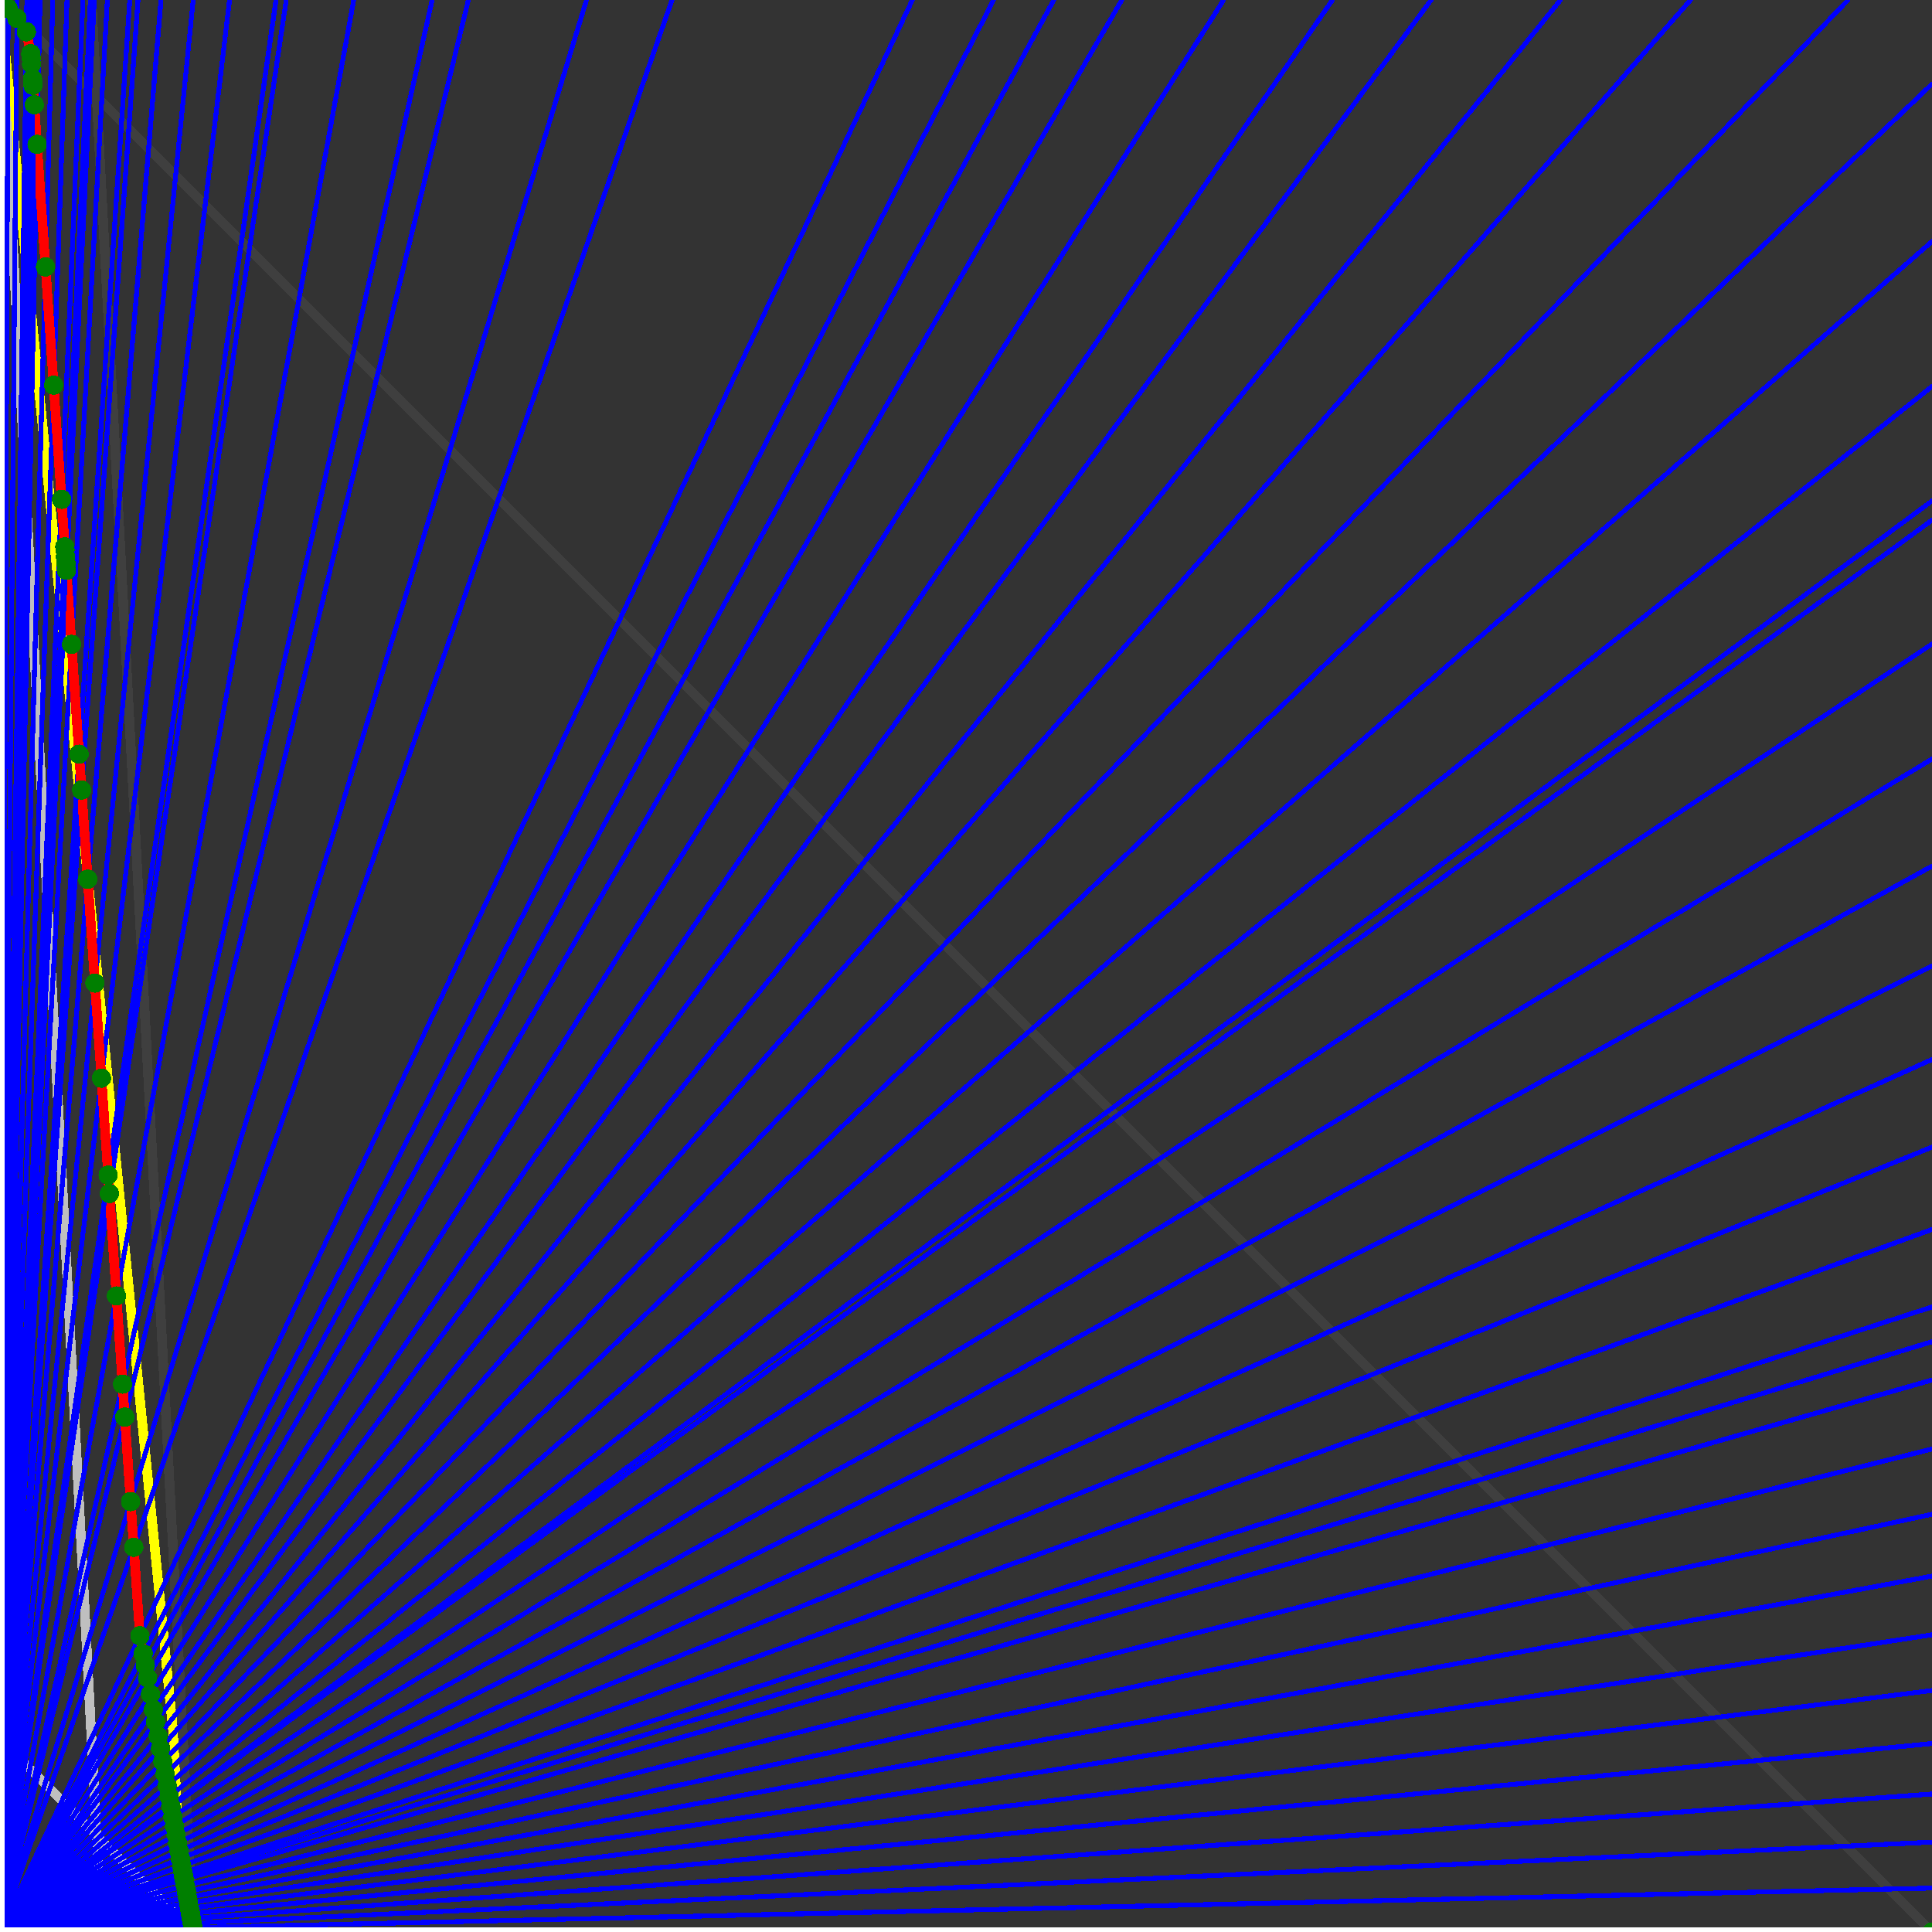 <svg xmlns="http://www.w3.org/2000/svg" version="1.1" width = "750" height = "750" viewBox = "0 0 750 750"  shape-rendering="crispEdges">
<rect x="0" y="0" width="750" height="750" fill="#333333" stroke="none"/>
<path stroke-linejoin="round" stroke-linecap="round" stroke="rgb(255,255,0)" stroke-width="3.75" fill="none" d="M 75 750 L 0 0 " />
<path stroke-linejoin="round" stroke-linecap="round" stroke="rgb(63,63,63)" stroke-width="3.75" fill="none" d="M 0 0 L 750 750 M 75 750 L 35.526 0 " />
<path stroke-linejoin="round" stroke-linecap="round" stroke="rgb(191,191,191)" stroke-width="3.75" fill="none" d="M 0 675 L 75 750 M 0 0 L 39.474 750 " />
<path stroke-linejoin="round" stroke-linecap="round" stroke="rgb(0,0,255)" stroke-width="1.875" fill="none" d="M 0 750 L 750 732.955 " />
<path stroke-linejoin="round" stroke-linecap="round" stroke="rgb(255,0,0)" stroke-width="3.75" fill="none" d="M 74.91 748.297 L 75 750 " />
<path stroke-linejoin="round" stroke-linecap="round" stroke="rgb(0,0,255)" stroke-width="1.875" fill="none" d="M 0 750 L 750 715.116 " />
<path stroke-linejoin="round" stroke-linecap="round" stroke="rgb(255,0,0)" stroke-width="3.75" fill="none" d="M 74.589 746.531 L 74.91 748.297 " />
<path stroke-linejoin="round" stroke-linecap="round" stroke="rgb(0,0,255)" stroke-width="1.875" fill="none" d="M 0 750 L 750 696.429 " />
<path stroke-linejoin="round" stroke-linecap="round" stroke="rgb(255,0,0)" stroke-width="3.75" fill="none" d="M 74.256 744.696 L 74.589 746.531 " />
<path stroke-linejoin="round" stroke-linecap="round" stroke="rgb(0,0,255)" stroke-width="1.875" fill="none" d="M 0 750 L 750 676.829 " />
<path stroke-linejoin="round" stroke-linecap="round" stroke="rgb(255,0,0)" stroke-width="3.75" fill="none" d="M 73.909 742.789 L 74.256 744.696 " />
<path stroke-linejoin="round" stroke-linecap="round" stroke="rgb(0,0,255)" stroke-width="1.875" fill="none" d="M 0 750 L 750 656.25 " />
<path stroke-linejoin="round" stroke-linecap="round" stroke="rgb(255,0,0)" stroke-width="3.75" fill="none" d="M 73.548 740.806 L 73.909 742.789 " />
<path stroke-linejoin="round" stroke-linecap="round" stroke="rgb(0,0,255)" stroke-width="1.875" fill="none" d="M 0 750 L 750 634.615 " />
<path stroke-linejoin="round" stroke-linecap="round" stroke="rgb(255,0,0)" stroke-width="3.75" fill="none" d="M 73.173 738.743 L 73.548 740.806 " />
<path stroke-linejoin="round" stroke-linecap="round" stroke="rgb(0,0,255)" stroke-width="1.875" fill="none" d="M 0 750 L 750 611.842 " />
<path stroke-linejoin="round" stroke-linecap="round" stroke="rgb(255,0,0)" stroke-width="3.75" fill="none" d="M 72.782 736.593 L 73.173 738.743 " />
<path stroke-linejoin="round" stroke-linecap="round" stroke="rgb(0,0,255)" stroke-width="1.875" fill="none" d="M 0 750 L 750 587.838 " />
<path stroke-linejoin="round" stroke-linecap="round" stroke="rgb(255,0,0)" stroke-width="3.75" fill="none" d="M 72.375 734.351 L 72.782 736.593 " />
<path stroke-linejoin="round" stroke-linecap="round" stroke="rgb(0,0,255)" stroke-width="1.875" fill="none" d="M 0 750 L 750 562.5 " />
<path stroke-linejoin="round" stroke-linecap="round" stroke="rgb(255,0,0)" stroke-width="3.75" fill="none" d="M 71.95 732.013 L 72.375 734.351 " />
<path stroke-linejoin="round" stroke-linecap="round" stroke="rgb(0,0,255)" stroke-width="1.875" fill="none" d="M 0 750 L 750 535.714 " />
<path stroke-linejoin="round" stroke-linecap="round" stroke="rgb(255,0,0)" stroke-width="3.75" fill="none" d="M 71.505 729.57 L 71.95 732.013 " />
<path stroke-linejoin="round" stroke-linecap="round" stroke="rgb(0,0,255)" stroke-width="1.875" fill="none" d="M 0 750 L 750 520.833 " />
<path stroke-linejoin="round" stroke-linecap="round" stroke="rgb(255,0,0)" stroke-width="3.75" fill="none" d="M 71.261 728.226 L 71.505 729.57 " />
<path stroke-linejoin="round" stroke-linecap="round" stroke="rgb(0,0,255)" stroke-width="1.875" fill="none" d="M 0 750 L 750 507.353 " />
<path stroke-linejoin="round" stroke-linecap="round" stroke="rgb(255,0,0)" stroke-width="3.75" fill="none" d="M 71.041 727.016 L 71.261 728.226 " />
<path stroke-linejoin="round" stroke-linecap="round" stroke="rgb(0,0,255)" stroke-width="1.875" fill="none" d="M 0 750 L 750 477.273 " />
<path stroke-linejoin="round" stroke-linecap="round" stroke="rgb(255,0,0)" stroke-width="3.75" fill="none" d="M 70.555 724.344 L 71.041 727.016 " />
<path stroke-linejoin="round" stroke-linecap="round" stroke="rgb(0,0,255)" stroke-width="1.875" fill="none" d="M 0 750 L 750 445.312 " />
<path stroke-linejoin="round" stroke-linecap="round" stroke="rgb(255,0,0)" stroke-width="3.75" fill="none" d="M 70.046 721.544 L 70.555 724.344 " />
<path stroke-linejoin="round" stroke-linecap="round" stroke="rgb(0,0,255)" stroke-width="1.875" fill="none" d="M 0 750 L 750 411.29 " />
<path stroke-linejoin="round" stroke-linecap="round" stroke="rgb(255,0,0)" stroke-width="3.75" fill="none" d="M 69.512 718.607 L 70.046 721.544 " />
<path stroke-linejoin="round" stroke-linecap="round" stroke="rgb(0,0,255)" stroke-width="1.875" fill="none" d="M 0 750 L 750 375 " />
<path stroke-linejoin="round" stroke-linecap="round" stroke="rgb(255,0,0)" stroke-width="3.75" fill="none" d="M 68.952 715.524 L 69.512 718.607 " />
<path stroke-linejoin="round" stroke-linecap="round" stroke="rgb(0,0,255)" stroke-width="1.875" fill="none" d="M 0 750 L 750 336.207 " />
<path stroke-linejoin="round" stroke-linecap="round" stroke="rgb(255,0,0)" stroke-width="3.75" fill="none" d="M 68.362 712.283 L 68.952 715.524 " />
<path stroke-linejoin="round" stroke-linecap="round" stroke="rgb(0,0,255)" stroke-width="1.875" fill="none" d="M 0 750 L 750 294.643 " />
<path stroke-linejoin="round" stroke-linecap="round" stroke="rgb(255,0,0)" stroke-width="3.75" fill="none" d="M 67.742 708.871 L 68.362 712.283 " />
<path stroke-linejoin="round" stroke-linecap="round" stroke="rgb(0,0,255)" stroke-width="1.875" fill="none" d="M 0 750 L 750 250 " />
<path stroke-linejoin="round" stroke-linecap="round" stroke="rgb(255,0,0)" stroke-width="3.75" fill="none" d="M 67.088 705.275 L 67.742 708.871 " />
<path stroke-linejoin="round" stroke-linecap="round" stroke="rgb(0,0,255)" stroke-width="1.875" fill="none" d="M 0 750 L 750 201.923 " />
<path stroke-linejoin="round" stroke-linecap="round" stroke="rgb(255,0,0)" stroke-width="3.75" fill="none" d="M 66.398 701.478 L 67.088 705.275 " />
<path stroke-linejoin="round" stroke-linecap="round" stroke="rgb(0,0,255)" stroke-width="1.875" fill="none" d="M 0 750 L 750 194.444 " />
<path stroke-linejoin="round" stroke-linecap="round" stroke="rgb(255,0,0)" stroke-width="3.75" fill="none" d="M 66.292 700.895 L 66.398 701.478 " />
<path stroke-linejoin="round" stroke-linecap="round" stroke="rgb(0,0,255)" stroke-width="1.875" fill="none" d="M 0 750 L 750 150 " />
<path stroke-linejoin="round" stroke-linecap="round" stroke="rgb(255,0,0)" stroke-width="3.75" fill="none" d="M 65.668 697.465 L 66.292 700.895 " />
<path stroke-linejoin="round" stroke-linecap="round" stroke="rgb(0,0,255)" stroke-width="1.875" fill="none" d="M 0 750 L 750 93.75 " />
<path stroke-linejoin="round" stroke-linecap="round" stroke="rgb(255,0,0)" stroke-width="3.75" fill="none" d="M 64.896 693.216 L 65.668 697.465 " />
<path stroke-linejoin="round" stroke-linecap="round" stroke="rgb(0,0,255)" stroke-width="1.875" fill="none" d="M 0 750 L 750 32.609 " />
<path stroke-linejoin="round" stroke-linecap="round" stroke="rgb(255,0,0)" stroke-width="3.75" fill="none" d="M 64.076 688.71 L 64.896 693.216 " />
<path stroke-linejoin="round" stroke-linecap="round" stroke="rgb(0,0,255)" stroke-width="1.875" fill="none" d="M 0 750 L 717.391 0 " />
<path stroke-linejoin="round" stroke-linecap="round" stroke="rgb(255,0,0)" stroke-width="3.75" fill="none" d="M 63.206 683.921 L 64.076 688.71 " />
<path stroke-linejoin="round" stroke-linecap="round" stroke="rgb(0,0,255)" stroke-width="1.875" fill="none" d="M 0 750 L 656.25 0 " />
<path stroke-linejoin="round" stroke-linecap="round" stroke="rgb(255,0,0)" stroke-width="3.75" fill="none" d="M 62.279 678.824 L 63.206 683.921 " />
<path stroke-linejoin="round" stroke-linecap="round" stroke="rgb(0,0,255)" stroke-width="1.875" fill="none" d="M 0 750 L 605.769 0 " />
<path stroke-linejoin="round" stroke-linecap="round" stroke="rgb(255,0,0)" stroke-width="3.75" fill="none" d="M 61.399 673.983 L 62.279 678.824 " />
<path stroke-linejoin="round" stroke-linecap="round" stroke="rgb(0,0,255)" stroke-width="1.875" fill="none" d="M 0 750 L 555.556 0 " />
<path stroke-linejoin="round" stroke-linecap="round" stroke="rgb(255,0,0)" stroke-width="3.75" fill="none" d="M 60.396 668.466 L 61.399 673.983 " />
<path stroke-linejoin="round" stroke-linecap="round" stroke="rgb(0,0,255)" stroke-width="1.875" fill="none" d="M 0 750 L 517.241 0 " />
<path stroke-linejoin="round" stroke-linecap="round" stroke="rgb(255,0,0)" stroke-width="3.75" fill="none" d="M 59.527 663.686 L 60.396 668.466 " />
<path stroke-linejoin="round" stroke-linecap="round" stroke="rgb(0,0,255)" stroke-width="1.875" fill="none" d="M 0 750 L 475 0 " />
<path stroke-linejoin="round" stroke-linecap="round" stroke="rgb(255,0,0)" stroke-width="3.75" fill="none" d="M 58.442 657.723 L 59.527 663.686 " />
<path stroke-linejoin="round" stroke-linecap="round" stroke="rgb(0,0,255)" stroke-width="1.875" fill="none" d="M 0 750 L 435.484 0 " />
<path stroke-linejoin="round" stroke-linecap="round" stroke="rgb(255,0,0)" stroke-width="3.75" fill="none" d="M 57.283 651.346 L 58.442 657.723 " />
<path stroke-linejoin="round" stroke-linecap="round" stroke="rgb(0,0,255)" stroke-width="1.875" fill="none" d="M 0 750 L 409.091 0 " />
<path stroke-linejoin="round" stroke-linecap="round" stroke="rgb(255,0,0)" stroke-width="3.75" fill="none" d="M 56.415 646.573 L 57.283 651.346 " />
<path stroke-linejoin="round" stroke-linecap="round" stroke="rgb(0,0,255)" stroke-width="1.875" fill="none" d="M 0 750 L 385.714 0 " />
<path stroke-linejoin="round" stroke-linecap="round" stroke="rgb(255,0,0)" stroke-width="3.75" fill="none" d="M 55.573 641.941 L 56.415 646.573 " />
<path stroke-linejoin="round" stroke-linecap="round" stroke="rgb(0,0,255)" stroke-width="1.875" fill="none" d="M 0 750 L 354.167 0 " />
<path stroke-linejoin="round" stroke-linecap="round" stroke="rgb(255,0,0)" stroke-width="3.75" fill="none" d="M 54.309 634.992 L 55.573 641.941 " />
<path stroke-linejoin="round" stroke-linecap="round" stroke="rgb(0,0,255)" stroke-width="1.875" fill="none" d="M 0 750 L 260.87 0 " />
<path stroke-linejoin="round" stroke-linecap="round" stroke="rgb(255,0,0)" stroke-width="3.75" fill="none" d="M 51.942 600.666 L 54.309 634.992 " />
<path stroke-linejoin="round" stroke-linecap="round" stroke="rgb(0,0,255)" stroke-width="1.875" fill="none" d="M 0 750 L 227.679 0 " />
<path stroke-linejoin="round" stroke-linecap="round" stroke="rgb(255,0,0)" stroke-width="3.75" fill="none" d="M 50.719 582.927 L 51.942 600.666 " />
<path stroke-linejoin="round" stroke-linecap="round" stroke="rgb(0,0,255)" stroke-width="1.875" fill="none" d="M 0 750 L 181.818 0 " />
<path stroke-linejoin="round" stroke-linecap="round" stroke="rgb(255,0,0)" stroke-width="3.75" fill="none" d="M 48.456 550.119 L 50.719 582.927 " />
<path stroke-linejoin="round" stroke-linecap="round" stroke="rgb(0,0,255)" stroke-width="1.875" fill="none" d="M 0 750 L 167.763 0 " />
<path stroke-linejoin="round" stroke-linecap="round" stroke="rgb(255,0,0)" stroke-width="3.75" fill="none" d="M 47.573 537.319 L 48.456 550.119 " />
<path stroke-linejoin="round" stroke-linecap="round" stroke="rgb(0,0,255)" stroke-width="1.875" fill="none" d="M 0 750 L 137.324 0 " />
<path stroke-linejoin="round" stroke-linecap="round" stroke="rgb(255,0,0)" stroke-width="3.75" fill="none" d="M 45.212 503.075 L 47.573 537.319 " />
<path stroke-linejoin="round" stroke-linecap="round" stroke="rgb(0,0,255)" stroke-width="1.875" fill="none" d="M 0 750 L 111.111 0 " />
<path stroke-linejoin="round" stroke-linecap="round" stroke="rgb(255,0,0)" stroke-width="3.75" fill="none" d="M 42.47 463.325 L 45.212 503.075 " />
<path stroke-linejoin="round" stroke-linecap="round" stroke="rgb(0,0,255)" stroke-width="1.875" fill="none" d="M 0 750 L 107.143 0 " />
<path stroke-linejoin="round" stroke-linecap="round" stroke="rgb(255,0,0)" stroke-width="3.75" fill="none" d="M 41.976 456.165 L 42.47 463.325 " />
<path stroke-linejoin="round" stroke-linecap="round" stroke="rgb(0,0,255)" stroke-width="1.875" fill="none" d="M 0 750 L 89.109 0 " />
<path stroke-linejoin="round" stroke-linecap="round" stroke="rgb(255,0,0)" stroke-width="3.75" fill="none" d="M 39.382 418.538 L 41.976 456.165 " />
<path stroke-linejoin="round" stroke-linecap="round" stroke="rgb(0,0,255)" stroke-width="1.875" fill="none" d="M 0 750 L 75 0 " />
<path stroke-linejoin="round" stroke-linecap="round" stroke="rgb(255,0,0)" stroke-width="3.75" fill="none" d="M 36.837 381.635 L 39.382 418.538 " />
<path stroke-linejoin="round" stroke-linecap="round" stroke="rgb(0,0,255)" stroke-width="1.875" fill="none" d="M 0 750 L 62.5 0 " />
<path stroke-linejoin="round" stroke-linecap="round" stroke="rgb(255,0,0)" stroke-width="3.75" fill="none" d="M 34.056 341.323 L 36.837 381.635 " />
<path stroke-linejoin="round" stroke-linecap="round" stroke="rgb(0,0,255)" stroke-width="1.875" fill="none" d="M 0 750 L 53.571 0 " />
<path stroke-linejoin="round" stroke-linecap="round" stroke="rgb(255,0,0)" stroke-width="3.75" fill="none" d="M 31.666 306.669 L 34.056 341.323 " />
<path stroke-linejoin="round" stroke-linecap="round" stroke="rgb(0,0,255)" stroke-width="1.875" fill="none" d="M 0 750 L 50.373 0 " />
<path stroke-linejoin="round" stroke-linecap="round" stroke="rgb(255,0,0)" stroke-width="3.75" fill="none" d="M 30.709 292.782 L 31.666 306.669 " />
<path stroke-linejoin="round" stroke-linecap="round" stroke="rgb(0,0,255)" stroke-width="1.875" fill="none" d="M 0 750 L 41.667 0 " />
<path stroke-linejoin="round" stroke-linecap="round" stroke="rgb(255,0,0)" stroke-width="3.75" fill="none" d="M 27.769 250.157 L 30.709 292.782 " />
<path stroke-linejoin="round" stroke-linecap="round" stroke="rgb(0,0,255)" stroke-width="1.875" fill="none" d="M 0 750 L 36.585 0 " />
<path stroke-linejoin="round" stroke-linecap="round" stroke="rgb(255,0,0)" stroke-width="3.75" fill="none" d="M 25.786 221.396 L 27.769 250.157 " />
<path stroke-linejoin="round" stroke-linecap="round" stroke="rgb(0,0,255)" stroke-width="1.875" fill="none" d="M 0 750 L 36.145 0 " />
<path stroke-linejoin="round" stroke-linecap="round" stroke="rgb(255,0,0)" stroke-width="3.75" fill="none" d="M 25.603 218.744 L 25.786 221.396 " />
<path stroke-linejoin="round" stroke-linecap="round" stroke="rgb(0,0,255)" stroke-width="1.875" fill="none" d="M 0 750 L 35.714 0 " />
<path stroke-linejoin="round" stroke-linecap="round" stroke="rgb(255,0,0)" stroke-width="3.75" fill="none" d="M 25.422 216.13 L 25.603 218.744 " />
<path stroke-linejoin="round" stroke-linecap="round" stroke="rgb(0,0,255)" stroke-width="1.875" fill="none" d="M 0 750 L 35.294 0 " />
<path stroke-linejoin="round" stroke-linecap="round" stroke="rgb(255,0,0)" stroke-width="3.75" fill="none" d="M 25.245 213.552 L 25.422 216.13 " />
<path stroke-linejoin="round" stroke-linecap="round" stroke="rgb(0,0,255)" stroke-width="1.875" fill="none" d="M 0 750 L 35.088 0 " />
<path stroke-linejoin="round" stroke-linecap="round" stroke="rgb(255,0,0)" stroke-width="3.75" fill="none" d="M 25.157 212.277 L 25.245 213.552 " />
<path stroke-linejoin="round" stroke-linecap="round" stroke="rgb(0,0,255)" stroke-width="1.875" fill="none" d="M 0 750 L 32.209 0 " />
<path stroke-linejoin="round" stroke-linecap="round" stroke="rgb(255,0,0)" stroke-width="3.75" fill="none" d="M 23.885 193.831 L 25.157 212.277 " />
<path stroke-linejoin="round" stroke-linecap="round" stroke="rgb(0,0,255)" stroke-width="1.875" fill="none" d="M 0 750 L 26.012 0 " />
<path stroke-linejoin="round" stroke-linecap="round" stroke="rgb(255,0,0)" stroke-width="3.75" fill="none" d="M 20.827 149.494 L 23.885 193.831 " />
<path stroke-linejoin="round" stroke-linecap="round" stroke="rgb(0,0,255)" stroke-width="1.875" fill="none" d="M 0 750 L 20.492 0 " />
<path stroke-linejoin="round" stroke-linecap="round" stroke="rgb(255,0,0)" stroke-width="3.75" fill="none" d="M 17.661 103.595 L 20.827 149.494 " />
<path stroke-linejoin="round" stroke-linecap="round" stroke="rgb(0,0,255)" stroke-width="1.875" fill="none" d="M 0 750 L 15.544 0 " />
<path stroke-linejoin="round" stroke-linecap="round" stroke="rgb(255,0,0)" stroke-width="3.75" fill="none" d="M 14.382 56.05 L 17.661 103.595 " />
<path stroke-linejoin="round" stroke-linecap="round" stroke="rgb(0,0,255)" stroke-width="1.875" fill="none" d="M 0 750 L 14.085 0 " />
<path stroke-linejoin="round" stroke-linecap="round" stroke="rgb(255,0,0)" stroke-width="3.75" fill="none" d="M 13.321 40.659 L 14.382 56.05 " />
<path stroke-linejoin="round" stroke-linecap="round" stroke="rgb(0,0,255)" stroke-width="1.875" fill="none" d="M 0 750 L 13.393 0 " />
<path stroke-linejoin="round" stroke-linecap="round" stroke="rgb(255,0,0)" stroke-width="3.75" fill="none" d="M 12.801 33.125 L 13.321 40.659 " />
<path stroke-linejoin="round" stroke-linecap="round" stroke="rgb(0,0,255)" stroke-width="1.875" fill="none" d="M 0 750 L 13.274 0 " />
<path stroke-linejoin="round" stroke-linecap="round" stroke="rgb(255,0,0)" stroke-width="3.75" fill="none" d="M 12.711 31.818 L 12.801 33.125 " />
<path stroke-linejoin="round" stroke-linecap="round" stroke="rgb(0,0,255)" stroke-width="1.875" fill="none" d="M 0 750 L 13.158 0 " />
<path stroke-linejoin="round" stroke-linecap="round" stroke="rgb(255,0,0)" stroke-width="3.75" fill="none" d="M 12.622 30.529 L 12.711 31.818 " />
<path stroke-linejoin="round" stroke-linecap="round" stroke="rgb(0,0,255)" stroke-width="1.875" fill="none" d="M 0 750 L 12.658 0 " />
<path stroke-linejoin="round" stroke-linecap="round" stroke="rgb(255,0,0)" stroke-width="3.75" fill="none" d="M 12.237 24.945 L 12.622 30.529 " />
<path stroke-linejoin="round" stroke-linecap="round" stroke="rgb(0,0,255)" stroke-width="1.875" fill="none" d="M 0 750 L 12.448 0 " />
<path stroke-linejoin="round" stroke-linecap="round" stroke="rgb(255,0,0)" stroke-width="3.75" fill="none" d="M 12.074 22.571 L 12.237 24.945 " />
<path stroke-linejoin="round" stroke-linecap="round" stroke="rgb(0,0,255)" stroke-width="1.875" fill="none" d="M 0 750 L 12.397 0 " />
<path stroke-linejoin="round" stroke-linecap="round" stroke="rgb(255,0,0)" stroke-width="3.75" fill="none" d="M 12.033 21.988 L 12.074 22.571 " />
<path stroke-linejoin="round" stroke-linecap="round" stroke="rgb(0,0,255)" stroke-width="1.875" fill="none" d="M 0 750 L 12.346 0 " />
<path stroke-linejoin="round" stroke-linecap="round" stroke="rgb(255,0,0)" stroke-width="3.75" fill="none" d="M 11.993 21.408 L 12.033 21.988 " />
<path stroke-linejoin="round" stroke-linecap="round" stroke="rgb(0,0,255)" stroke-width="1.875" fill="none" d="M 0 750 L 12.295 0 " />
<path stroke-linejoin="round" stroke-linecap="round" stroke="rgb(255,0,0)" stroke-width="3.75" fill="none" d="M 11.954 20.832 L 11.993 21.408 " />
<path stroke-linejoin="round" stroke-linecap="round" stroke="rgb(0,0,255)" stroke-width="1.875" fill="none" d="M 0 750 L 10.417 0 " />
<path stroke-linejoin="round" stroke-linecap="round" stroke="rgb(255,0,0)" stroke-width="3.75" fill="none" d="M 10.245 12.35 L 11.954 20.832 " />
<path stroke-linejoin="round" stroke-linecap="round" stroke="rgb(0,0,255)" stroke-width="1.875" fill="none" d="M 0 750 L 6.637 0 " />
<path stroke-linejoin="round" stroke-linecap="round" stroke="rgb(255,0,0)" stroke-width="3.75" fill="none" d="M 6.574 7.099 L 10.245 12.35 " />
<path stroke-linejoin="round" stroke-linecap="round" stroke="rgb(0,0,255)" stroke-width="1.875" fill="none" d="M 0 750 L 3.178 0 " />
<path stroke-linejoin="round" stroke-linecap="round" stroke="rgb(255,0,0)" stroke-width="3.75" fill="none" d="M 3.164 3.295 L 6.574 7.099 " />
<path stroke-linejoin="round" stroke-linecap="round" stroke="rgb(0,0,255)" stroke-width="1.875" fill="none" d="M 0 750 L 0 0 " />
<path stroke-linejoin="round" stroke-linecap="round" stroke="rgb(255,0,0)" stroke-width="3.75" fill="none" d="M 0 0 L 3.164 3.295 " />
<circle cx="74.91" cy="748.298" r="3.75" style="fill:rgb(0,127,0);stroke-width:1" /><circle cx="74.589" cy="746.531" r="3.75" style="fill:rgb(0,127,0);stroke-width:1" /><circle cx="74.256" cy="744.696" r="3.75" style="fill:rgb(0,127,0);stroke-width:1" /><circle cx="73.909" cy="742.789" r="3.75" style="fill:rgb(0,127,0);stroke-width:1" /><circle cx="73.548" cy="740.806" r="3.75" style="fill:rgb(0,127,0);stroke-width:1" /><circle cx="73.173" cy="738.743" r="3.75" style="fill:rgb(0,127,0);stroke-width:1" /><circle cx="72.782" cy="736.593" r="3.75" style="fill:rgb(0,127,0);stroke-width:1" /><circle cx="72.375" cy="734.351" r="3.75" style="fill:rgb(0,127,0);stroke-width:1" /><circle cx="71.95" cy="732.013" r="3.75" style="fill:rgb(0,127,0);stroke-width:1" /><circle cx="71.505" cy="729.57" r="3.75" style="fill:rgb(0,127,0);stroke-width:1" /><circle cx="71.261" cy="728.226" r="3.75" style="fill:rgb(0,127,0);stroke-width:1" /><circle cx="71.041" cy="727.016" r="3.75" style="fill:rgb(0,127,0);stroke-width:1" /><circle cx="70.555" cy="724.344" r="3.75" style="fill:rgb(0,127,0);stroke-width:1" /><circle cx="70.046" cy="721.544" r="3.75" style="fill:rgb(0,127,0);stroke-width:1" /><circle cx="69.512" cy="718.607" r="3.75" style="fill:rgb(0,127,0);stroke-width:1" /><circle cx="68.952" cy="715.524" r="3.75" style="fill:rgb(0,127,0);stroke-width:1" /><circle cx="68.362" cy="712.283" r="3.75" style="fill:rgb(0,127,0);stroke-width:1" /><circle cx="67.742" cy="708.871" r="3.75" style="fill:rgb(0,127,0);stroke-width:1" /><circle cx="67.088" cy="705.275" r="3.75" style="fill:rgb(0,127,0);stroke-width:1" /><circle cx="66.398" cy="701.478" r="3.75" style="fill:rgb(0,127,0);stroke-width:1" /><circle cx="66.292" cy="700.895" r="3.75" style="fill:rgb(0,127,0);stroke-width:1" /><circle cx="65.668" cy="697.465" r="3.75" style="fill:rgb(0,127,0);stroke-width:1" /><circle cx="64.896" cy="693.216" r="3.75" style="fill:rgb(0,127,0);stroke-width:1" /><circle cx="64.076" cy="688.71" r="3.75" style="fill:rgb(0,127,0);stroke-width:1" /><circle cx="63.206" cy="683.921" r="3.75" style="fill:rgb(0,127,0);stroke-width:1" /><circle cx="62.279" cy="678.824" r="3.75" style="fill:rgb(0,127,0);stroke-width:1" /><circle cx="61.399" cy="673.983" r="3.75" style="fill:rgb(0,127,0);stroke-width:1" /><circle cx="60.396" cy="668.466" r="3.75" style="fill:rgb(0,127,0);stroke-width:1" /><circle cx="59.527" cy="663.686" r="3.75" style="fill:rgb(0,127,0);stroke-width:1" /><circle cx="58.442" cy="657.723" r="3.75" style="fill:rgb(0,127,0);stroke-width:1" /><circle cx="57.283" cy="651.346" r="3.75" style="fill:rgb(0,127,0);stroke-width:1" /><circle cx="56.415" cy="646.573" r="3.75" style="fill:rgb(0,127,0);stroke-width:1" /><circle cx="55.573" cy="641.941" r="3.75" style="fill:rgb(0,127,0);stroke-width:1" /><circle cx="54.309" cy="634.992" r="3.75" style="fill:rgb(0,127,0);stroke-width:1" /><circle cx="51.942" cy="600.666" r="3.75" style="fill:rgb(0,127,0);stroke-width:1" /><circle cx="50.719" cy="582.927" r="3.75" style="fill:rgb(0,127,0);stroke-width:1" /><circle cx="48.456" cy="550.119" r="3.75" style="fill:rgb(0,127,0);stroke-width:1" /><circle cx="47.573" cy="537.319" r="3.75" style="fill:rgb(0,127,0);stroke-width:1" /><circle cx="45.212" cy="503.075" r="3.75" style="fill:rgb(0,127,0);stroke-width:1" /><circle cx="42.47" cy="463.325" r="3.75" style="fill:rgb(0,127,0);stroke-width:1" /><circle cx="41.976" cy="456.165" r="3.75" style="fill:rgb(0,127,0);stroke-width:1" /><circle cx="39.382" cy="418.538" r="3.75" style="fill:rgb(0,127,0);stroke-width:1" /><circle cx="36.837" cy="381.635" r="3.75" style="fill:rgb(0,127,0);stroke-width:1" /><circle cx="34.056" cy="341.323" r="3.75" style="fill:rgb(0,127,0);stroke-width:1" /><circle cx="31.666" cy="306.669" r="3.75" style="fill:rgb(0,127,0);stroke-width:1" /><circle cx="30.709" cy="292.782" r="3.75" style="fill:rgb(0,127,0);stroke-width:1" /><circle cx="27.769" cy="250.157" r="3.75" style="fill:rgb(0,127,0);stroke-width:1" /><circle cx="25.786" cy="221.396" r="3.75" style="fill:rgb(0,127,0);stroke-width:1" /><circle cx="25.603" cy="218.744" r="3.75" style="fill:rgb(0,127,0);stroke-width:1" /><circle cx="25.422" cy="216.13" r="3.75" style="fill:rgb(0,127,0);stroke-width:1" /><circle cx="25.245" cy="213.552" r="3.75" style="fill:rgb(0,127,0);stroke-width:1" /><circle cx="25.157" cy="212.277" r="3.75" style="fill:rgb(0,127,0);stroke-width:1" /><circle cx="23.885" cy="193.831" r="3.75" style="fill:rgb(0,127,0);stroke-width:1" /><circle cx="20.827" cy="149.494" r="3.75" style="fill:rgb(0,127,0);stroke-width:1" /><circle cx="17.661" cy="103.595" r="3.75" style="fill:rgb(0,127,0);stroke-width:1" /><circle cx="14.382" cy="56.05" r="3.75" style="fill:rgb(0,127,0);stroke-width:1" /><circle cx="13.321" cy="40.659" r="3.75" style="fill:rgb(0,127,0);stroke-width:1" /><circle cx="12.801" cy="33.125" r="3.75" style="fill:rgb(0,127,0);stroke-width:1" /><circle cx="12.711" cy="31.818" r="3.75" style="fill:rgb(0,127,0);stroke-width:1" /><circle cx="12.622" cy="30.529" r="3.75" style="fill:rgb(0,127,0);stroke-width:1" /><circle cx="12.237" cy="24.945" r="3.75" style="fill:rgb(0,127,0);stroke-width:1" /><circle cx="12.074" cy="22.571" r="3.75" style="fill:rgb(0,127,0);stroke-width:1" /><circle cx="12.033" cy="21.988" r="3.75" style="fill:rgb(0,127,0);stroke-width:1" /><circle cx="11.993" cy="21.408" r="3.75" style="fill:rgb(0,127,0);stroke-width:1" /><circle cx="11.954" cy="20.832" r="3.75" style="fill:rgb(0,127,0);stroke-width:1" /><circle cx="10.245" cy="12.35" r="3.75" style="fill:rgb(0,127,0);stroke-width:1" /><circle cx="6.574" cy="7.099" r="3.75" style="fill:rgb(0,127,0);stroke-width:1" /><circle cx="3.164" cy="3.295" r="3.75" style="fill:rgb(0,127,0);stroke-width:1" /><circle cx="750" cy="750" r="3.75" style="fill:rgb(0,127,0);stroke-width:1" /><path stroke-linejoin="round" stroke-linecap="round" stroke="rgb(255,255,255)" stroke-width="3.75" fill="none" d="M 0 750 L 750 750 M 0 750 L 0 0 " />

</svg>
